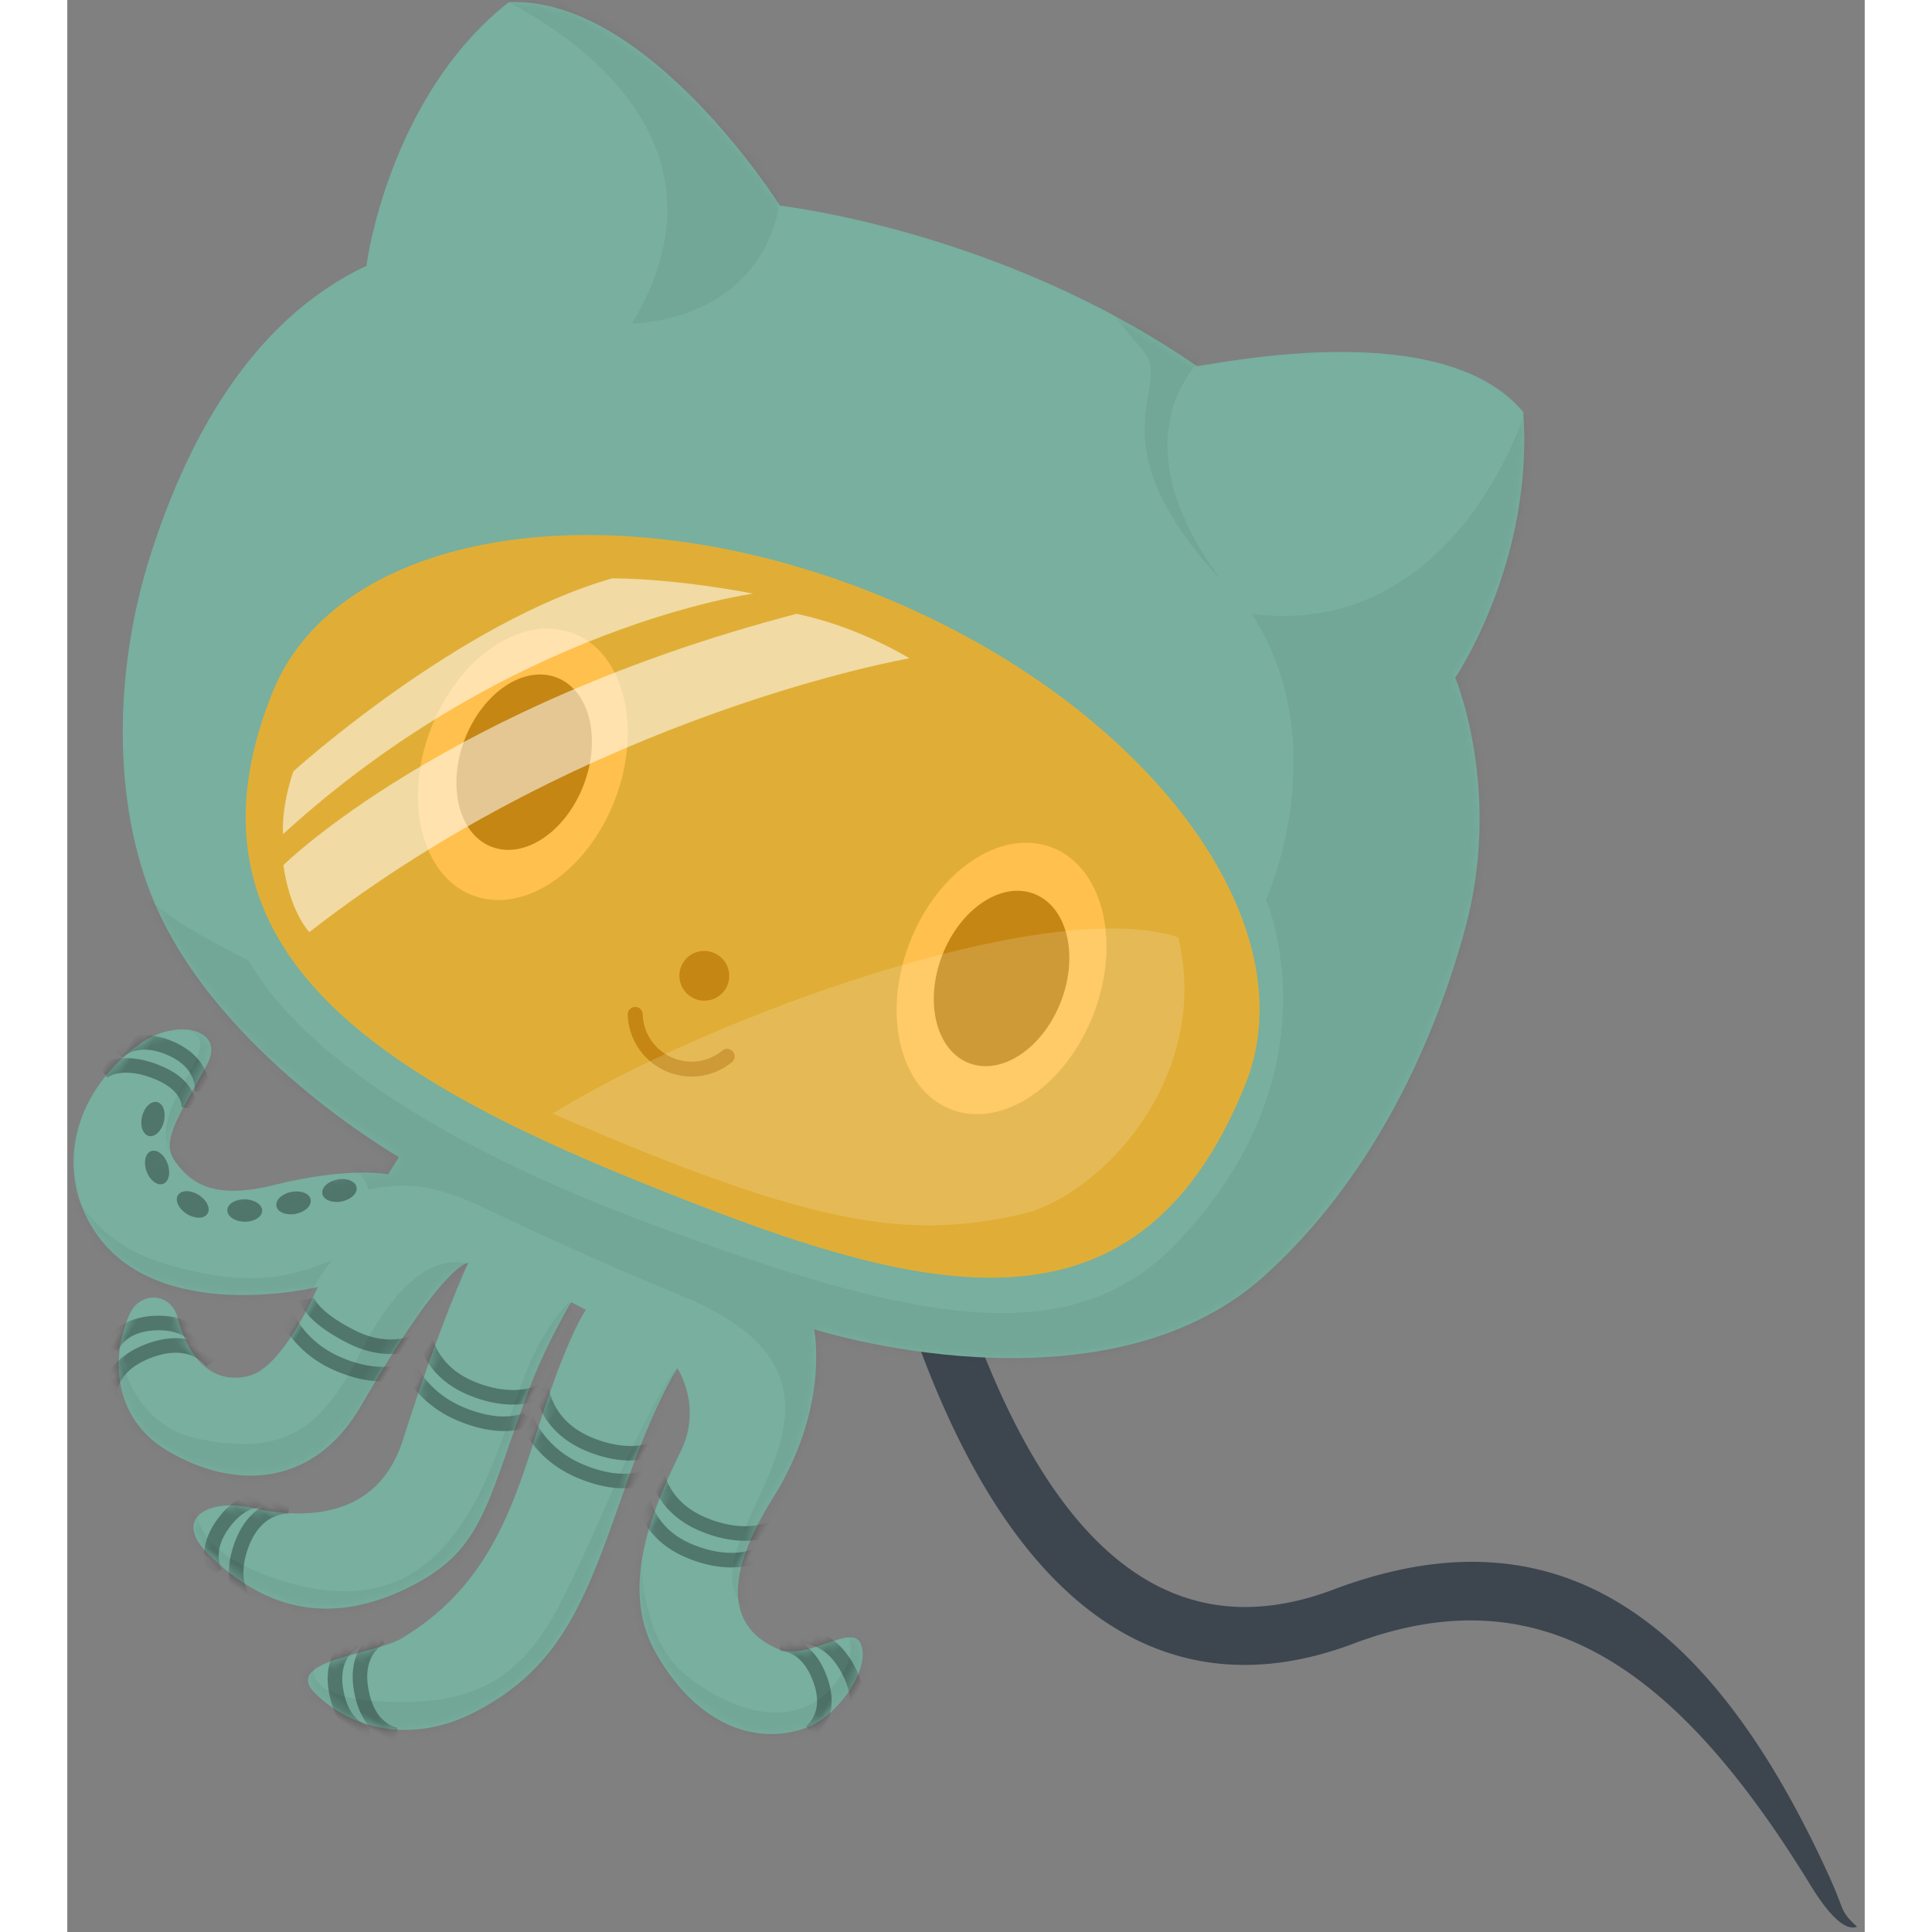 <svg width="200" height="200" viewBox="0 0 187 201" xmlns="http://www.w3.org/2000/svg" xmlns:xlink="http://www.w3.org/1999/xlink">
  <rect x="0" y="0" width="187" height="201" fill="#808080" stroke="none"/>
  <defs>
    <path d="M3.572 20.595c-4.858 13.383.535 27.963 1.975 31.11-7.354 11.475-6.092 25.84-3.046 37.662s10.137 23.746 19.506 30.262c14.043 9.767 35.542 8.926 35.542 8.926v2.123s-3.848 1.4-9.487 7.234c-4.286 4.434-7.24 4.563-10.116 3.321-2.414-1.042-2.037-4.44-2.43-10.276-.286-4.234-5.355-2.402-7.092 1.95-3.35 8.388-.162 16.054 6.47 19.015 10.746 4.797 22.655-7.428 22.655-7.428s1.412 8.811-1.1 11.553c-2.487 2.715-6.065 2.19-9.592-1.136-1.966-1.854-4.783-.292-4.407 2.377.715 5.091 4.445 9.938 10.53 9.938 7.479 0 15.306-4.102 14.937-14.676-.607-17.366 1.578-18.477 1.578-18.477s.833 6.869 4.005 19.226c2.196 8.55-4.629 12.59-9.599 14.315-4.2 1.457-6.557 5.28-1.307 6.47 8.236 1.869 15.048-.43 19.871-8.653 4.093-6.975 1.9-11.284-.587-23.327-1.035-5.015-1.14-10.242-1.14-10.242l1.727-.14s-.282 3.285 2.595 14.221c2.33 8.858 3.573 16.398-.71 24.876-1.494 2.958-9.24 8.487-4.786 9.62 4.693 1.194 11.293-.345 15.305-7.142 5.263-8.916 3.516-16.295.683-28.803-1.85-8.17-1.807-12.665-1.807-12.665s4.39 1.962 4.899 7.217c.843 8.687 2.914 15.865 8.927 19.105 8.652 4.662 14.926 1.901 17.66-2.104 1.894-2.777 2.134-8.775-.272-10.104-1.824-1.008-3.691 4.642-6.875 5.12-4.22.631-8.746-1.283-8.746-13.15 0-11.174-5.666-17.056-5.666-17.056s30.515-7.755 36.772-29.505c3.474-12.074 3.105-26.533-1.355-41.528-4.29-14.424-14.773-21.8-14.773-21.8s.577-14.52-8.636-27.186c-12.26-4.049-29.032 12.058-31.33 13.944-24.817-1.18-45.636 8.827-45.636 8.827S15.508 12.394 3.572 20.595z" id="a"/>
  </defs>
  <g fill="none" fill-rule="evenodd">
    <path d="M186.2 200.45c-1.834-1.701-1.25-1.62-2.839-5.118-12.507-27.53-28.655-38.628-51.646-29.953-17.905 6.756-30.617-5.696-39.215-32.478-3.004-9.359-5.233-19.75-6.794-30.376a229.593 229.593 0 0 1-1.305-10.538 164.115 164.115 0 0 1-.271-2.97 72.8 72.8 0 0 1-.078-1.029l-.195-2.993-5.988.39.196 2.994c.038.533.059.809.085 1.124.072.893.165 1.924.28 3.08.328 3.292.77 6.93 1.34 10.814 1.605 10.927 3.9 21.627 7.017 31.338 4.2 13.084 9.585 23.386 16.416 30.077 8.422 8.25 18.76 10.66 30.63 6.18 19.73-7.444 33.826 2.773 47.536 25.152 2.205 3.599 3.798 4.732 4.831 4.305z" fill="#3D464F" fill-rule="nonzero"/>
    <g transform="rotate(32 60.281 84.281)">
      <mask id="b" fill="#fff">
        <use xlink:href="#a"/>
      </mask>
      <use fill="#78AF9F" xlink:href="#a"/>
      <path d="M37.318 127.79s-4.153-.871-5.242 1.163c5.155-.845-1.4 12.464 8.517 12.792.436-5.279-3.275-13.954-3.275-13.954zm19.999 13.588c-.308 3.58 0 5.762 0 5.762L52 151.474l-12.72 3.152-9.022-1.414-2.058-5.574s5.33 5.778 14.51 3.255c9.18-2.524 11.945-5.935 14.607-9.515zm12.264-7.265c-.43 5.497 0 11.248 0 11.248l.7 4.322.27 6.832-4.876 8.352-10.132 4.062-16.425-2.214 2.758-7.791s5.357 8.645 13.667 5.497c8.31-3.148 10.179-7.53 9.41-16.224-.769-8.694 1.096-12.841 4.628-14.084zm10.944-2.11c.64.342 1.426.901 1.426.901l3.403 19.748.566 12.079-6.559 7.174-11.153 6.437-13.029-3.858 3.342-5.14s.585 5.888 11.688 3.14c11.103-2.747 13.77-9.828 13-18.522-.768-8.694-4.09-14.295-2.684-21.959zm13.05.074c1.238 2.367 2.784 5.973 2.784 5.973l6.644 36.23-21.14 12.397-11.361-7.257 8.011-6.018s-3.536 9.76 6.504 4.667c10.041-5.093 12.11-10.783 11.342-19.477-.768-8.694-2.783-17.356-2.783-26.515zm5.557 15.385l7.907 29.832 31.766-19.835-10.987-20.403-7.02 9.1s4.798-2.085 4.275 4.588c-.524 6.672-7.53 8.452-13.67 7.7-7.395-.906-12.271-10.982-12.271-10.982zM115.884.965l25.496-2.92 11.426 115.86S124.869 126.33 113.4 149.38c-10.533-1.693 2.506-28.551-23.165-24.184-10.154 1.727-16.47 2.424-22.845 3.205-7.043.862-8.907 3.115-10.731 4.696-1.527-1.581-3.852-.768-3.852-.768s-29.09-6.521-37.695-12.816c11.037 0 6.77.961 18.394 0 6.702 3.711 21.6 6.832 49.471 1.167 27.87-5.665 44.478-11.34 47.869-27.14 5.238-24.409-10.973-35.48-10.973-35.48s-2.278-17.5-17.006-24.454c19.256-8.88 13.017-32.64 13.017-32.64zM.211 20.997l24.09-15.738 14.423 18.657s4.783 10.01-6.555 18.268C31.678 15.24.211 20.997.211 20.997zm85.018-10.06s-6.903 13.415 12.984 21.369C78.995 27.037 83.455 17.95 78.896 16.428c-5.517-1.843-11.237-3.366-11.898-5.491 9.12-3.705 18.23 0 18.23 0z" fill="#000" opacity=".224" mask="url(#b)"/>
      <g mask="url(#b)" fill="#000" fill-rule="nonzero" opacity=".327">
        <path d="M68.857 143.15c.277.367.8.878 1.578 1.381 1.698 1.097 3.826 1.598 6.362 1.178 1.924-.317 3.5-.947 4.757-1.802 1.157-.786 1.838-1.591 2.146-2.169l-1.336-.712a3.118 3.118 0 0 1-.337.46c-.333.394-.77.793-1.323 1.168-1.075.731-2.446 1.279-4.153 1.56-2.151.356-3.902-.056-5.295-.956a5.892 5.892 0 0 1-.924-.731 3.13 3.13 0 0 1-.27-.293l-1.205.916z"/>
        <path d="M56.703 146.665c.187.212.55.46 1.127.683 1.214.466 2.989.655 5.44.44 2.115-.186 3.825-.88 5.156-1.926.962-.756 1.542-1.525 1.813-2.072l-1.356-.673a3.288 3.288 0 0 1-.294.447 6.058 6.058 0 0 1-1.098 1.107c-1.103.867-2.535 1.449-4.354 1.608-2.236.196-3.784.031-4.765-.345-.353-.136-.512-.245-.536-.272l-1.133 1.003zM82.328 141.597c.277.366.8.877 1.578 1.38 1.698 1.097 3.826 1.598 6.362 1.179 1.924-.318 3.5-.948 4.757-1.802 1.157-.786 1.838-1.592 2.146-2.17l-1.336-.712a3.118 3.118 0 0 1-.337.46c-.333.394-.77.793-1.323 1.169-1.075.73-2.446 1.278-4.153 1.56-2.151.356-3.902-.057-5.295-.956a5.892 5.892 0 0 1-.924-.732 3.13 3.13 0 0 1-.27-.292l-1.205.916zM96.835 142.373c.278.367.8.878 1.579 1.381 1.697 1.097 3.825 1.598 6.362 1.179 1.923-.318 3.5-.948 4.757-1.802 1.156-.786 1.838-1.592 2.145-2.17l-1.335-.712a3.118 3.118 0 0 1-.338.46c-.333.394-.77.793-1.322 1.168-1.076.731-2.447 1.279-4.154 1.561-2.15.356-3.902-.057-5.295-.956a5.892 5.892 0 0 1-.923-.732 3.13 3.13 0 0 1-.271-.292l-1.205.915z"/>
        <path d="M97.094 145.48c.278.367.8.879 1.579 1.381 1.697 1.097 3.825 1.598 6.362 1.179 1.923-.318 3.5-.948 4.757-1.802 1.156-.786 1.838-1.592 2.145-2.17l-1.335-.712a3.118 3.118 0 0 1-.338.46c-.332.394-.77.793-1.322 1.169-1.076.73-2.447 1.278-4.154 1.56-2.15.356-3.902-.056-5.295-.956a5.892 5.892 0 0 1-.923-.732 3.13 3.13 0 0 1-.27-.292l-1.206.916zM126.248 156.89c.04-.096.088-.246.134-.444.358-1.537-.001-3.288-1.579-4.897a8.315 8.315 0 0 0-.885-.78c-2.118-1.622-4.09-1.86-5.698-1.247-.306.117-.53.24-.667.336l.87 1.24c.04-.028.154-.091.336-.16 1.13-.432 2.55-.26 4.24 1.034.27.208.511.42.724.637 1.183 1.208 1.433 2.427 1.186 3.494-.027.115-.05.187-.06.21l1.4.577zM81.8 171.461c-.09.142-.207.375-.319.69-.65 1.826-.32 3.964 1.623 6.08 2.03 2.212 4.147 2.748 5.945 2.28.218-.056.381-.116.485-.164l-.642-1.372c-.023.01-.1.039-.223.07-1.278.333-2.815-.056-4.451-1.839-1.543-1.68-1.781-3.227-1.311-4.547.072-.202.138-.335.17-.386l-1.277-.812z"/>
        <path d="M79.716 173.272a3.404 3.404 0 0 0-.305.658c-.617 1.736-.305 3.768 1.538 5.774 1.926 2.098 3.936 2.606 5.646 2.162.208-.054.364-.111.464-.158l-.642-1.372a1.483 1.483 0 0 1-.202.064c-1.19.31-2.62-.053-4.152-1.72-1.442-1.572-1.664-3.012-1.226-4.242.066-.187.128-.309.157-.355l-1.278-.811zM66.75 164.754c-.364.191-.864.573-1.354 1.182-1.138 1.412-1.608 3.353-1.058 5.82.402 1.804 1.149 3.15 2.148 4.086.979.916 1.977 1.285 2.693 1.347l.13-1.51a2.246 2.246 0 0 1-.504-.135 3.819 3.819 0 0 1-1.285-.808c-.772-.723-1.368-1.797-1.705-3.31-.449-2.013-.093-3.483.759-4.54.204-.253.422-.461.637-.625.122-.093.208-.147.241-.164l-.701-1.343z"/>
        <path d="M65.58 164.972c-.565.086-1.345.394-2.117 1.074-1.03.907-1.72 2.253-1.924 4.078-.235 2.093.229 3.699 1.166 4.841.477.583.968.927 1.332 1.089l.613-1.385c-.163-.072-.463-.283-.776-.664-.675-.824-1.021-2.022-.831-3.712.163-1.454.675-2.454 1.42-3.11.31-.273.64-.467.967-.597.187-.073.322-.108.376-.116l-.226-1.498zM52.71 156.25a3.41 3.41 0 0 0-.52-.165c-1.82-.445-3.89-.008-5.794 1.93-.236.24-.467.502-.691.785-1.91 2.41-2.213 4.665-1.533 6.51.123.335.252.58.352.727l1.253-.85a2.144 2.144 0 0 1-.186-.401c-.501-1.362-.273-3.06 1.3-5.045.19-.241.386-.462.583-.664 1.5-1.526 3.022-1.847 4.356-1.52.149.036.245.069.28.084l.6-1.39z"/>
        <path d="M51.563 155.748a3.683 3.683 0 0 0-.835-.543c-1.592-.784-3.553-.737-5.708.641-.53.34-.991.703-1.385 1.089-1.476 1.446-1.891 3.009-1.696 4.337.016.109.034.192.05.249l1.46-.394-.013-.076a2.834 2.834 0 0 1 .084-1.129c.172-.645.543-1.287 1.174-1.905.318-.311.697-.61 1.141-.895 1.692-1.082 3.092-1.115 4.225-.558.252.125.417.242.483.302l1.02-1.118zM37.02 135.548c-.131-.308-.415-.708-.902-1.09-1.083-.852-2.687-1.191-4.854-.786-1.543.288-2.758.806-3.678 1.494-.938.701-1.42 1.435-1.59 1.98l1.445.452c.01-.036.062-.147.17-.311.197-.302.485-.612.88-.908.73-.546 1.73-.971 3.051-1.218 1.755-.328 2.916-.083 3.642.487.269.212.406.406.444.494l1.392-.594z"/>
        <path d="M37.291 133.384c-.162-.372-.502-.878-1.069-1.375-1.175-1.03-2.821-1.52-4.948-1.2-1.724.261-3.01.904-3.902 1.821-.747.77-1.084 1.557-1.174 2.13l1.495.234a1.8 1.8 0 0 1 .12-.356 3.15 3.15 0 0 1 .644-.952c.656-.675 1.64-1.166 3.043-1.378 1.684-.255 2.884.103 3.726.84.224.198.405.408.544.615.078.116.122.198.135.227l1.386-.606zM129.433 155.097c.022-.073.048-.186.073-.336.228-1.396-.086-3.003-1.35-4.509-.536-.637-1.222-1.22-2.07-1.738-2.479-1.516-4.657-1.609-6.382-.815-.406.186-.695.38-.864.528l.994 1.142c.066-.058.236-.172.501-.294 1.276-.587 2.921-.516 4.963.732.71.434 1.271.91 1.7 1.42.95 1.131 1.177 2.296 1.014 3.289-.014.086-.026.139-.03.154l1.451.427zM68.758 146.593c.336.285.94.688 1.791 1.084 1.952.909 4.23 1.3 6.766.88 1.854-.306 3.36-.858 4.549-1.59 1.184-.73 1.857-1.488 2.145-2.04l-1.341-.701a2.417 2.417 0 0 1-.3.393 5.78 5.78 0 0 1-1.298 1.058c-1.018.628-2.338 1.111-4.001 1.386-2.216.366-4.191.028-5.881-.76a8.358 8.358 0 0 1-1.103-.614c-.18-.12-.298-.209-.348-.251l-.98 1.155z"/>
        <path d="M55.287 148.923c.336.285.94.688 1.791 1.084 1.952.91 4.23 1.3 6.766.881 1.854-.306 3.36-.858 4.549-1.59 1.184-.73 1.857-1.488 2.145-2.041l-1.341-.7a2.417 2.417 0 0 1-.3.392 5.78 5.78 0 0 1-1.298 1.058c-1.018.628-2.338 1.112-4.001 1.387-2.216.366-4.191.027-5.881-.76a8.358 8.358 0 0 1-1.103-.614c-.18-.12-.298-.21-.348-.252l-.98 1.155zM82.488 145.039c.336.285.94.688 1.792 1.084 1.951.91 4.23 1.3 6.766.881 1.854-.306 3.359-.858 4.548-1.59 1.184-.73 1.857-1.488 2.145-2.041l-1.341-.7a2.417 2.417 0 0 1-.3.392 5.78 5.78 0 0 1-1.297 1.058c-1.02.628-2.339 1.112-4.002 1.387-2.216.366-4.191.027-5.881-.76a8.358 8.358 0 0 1-1.103-.614c-.18-.12-.298-.21-.348-.252l-.98 1.155z"/>
      </g>
      <g mask="url(#b)" fill="#000" opacity=".332">
        <g transform="translate(31.778 132.531)">
          <ellipse cx="10.19" cy="11.569" rx="1.813" ry="1.165"/>
          <ellipse transform="rotate(38 5.008 10.275)" cx="5.008" cy="10.275" rx="1.813" ry="1.165"/>
          <ellipse transform="rotate(72 1.974 6.224)" cx="1.974" cy="6.224" rx="1.813" ry="1.165"/>
          <ellipse transform="rotate(-31 15.112 9.239)" cx="15.112" cy="9.239" rx="1.813" ry="1.165"/>
          <ellipse transform="rotate(-43 18.998 5.873)" cx="18.998" cy="5.873" rx="1.813" ry="1.165"/>
          <ellipse transform="rotate(-43 22.365 2.248)" cx="22.365" cy="2.248" rx="1.813" ry="1.165"/>
        </g>
      </g>
    </g>
    <g transform="rotate(32 -22.198 88.937)">
      <ellipse fill="#FFF" transform="rotate(-11 85.872 36.572)" cx="85.872" cy="36.572" rx="10.263" ry="14.603"/>
      <ellipse fill="#000" transform="rotate(-11 85.872 36.572)" cx="85.872" cy="36.572" rx="6.626" ry="9.434"/>
      <ellipse fill="#FFF" transform="rotate(-11 31.829 44.068)" cx="31.829" cy="44.068" rx="10.263" ry="14.603"/>
      <ellipse fill="#000" transform="rotate(-11 31.829 43.81)" cx="31.829" cy="43.809" rx="6.626" ry="9.434"/>
      <ellipse fill="#000" cx="59.5" cy="52.726" rx="2.598" ry="2.585"/>
      <path d="M54.88 60.365a6.628 6.628 0 0 0 5.53 2.958 6.625 6.625 0 0 0 6.286-4.505.774.774 0 0 0-.493-.981.78.78 0 0 0-.986.49 5.067 5.067 0 0 1-4.808 3.445 5.067 5.067 0 0 1-4.229-2.263.782.782 0 0 0-1.08-.219.773.773 0 0 0-.22 1.075z" fill="#000" fill-rule="nonzero"/>
      <path d="M65.222 74.453C94.9 69.22 118.606 62.99 113.234 32.525c-3.16-17.923-29.78-28.211-59.456-22.978C24.1 14.78 2.605 33.55 5.766 51.475c4.92 27.907 29.78 28.211 59.456 22.978z" fill="#FFAD19" opacity=".772"/>
      <path d="M99.184 23.207c10.68 10.447 7.471 27.17 1.309 33.195-8.484 8.293-17.118 12.402-46.78 16.837 8.301-16.837 31.475-46.585 45.471-50.032z" fill="#FFF" opacity=".155"/>
      <path d="M47.681 15.703c6.245-2.31 12.407-2.295 12.407-2.295S34.961 35.858 22.24 70.652c-3.259-1.034-5.98-4.495-5.98-4.495s5.443-22.942 31.421-50.454z" fill="#FFF" opacity=".542"/>
      <path d="M29.467 22.728c5.994-3.682 13.272-6.416 13.272-6.416S23.122 32.557 14.52 63.46c-1.804-2.6-2.552-6.121-2.552-6.121s6.303-22.23 17.5-34.611z" fill="#FFF" opacity=".542"/>
    </g>
  </g>
</svg>
